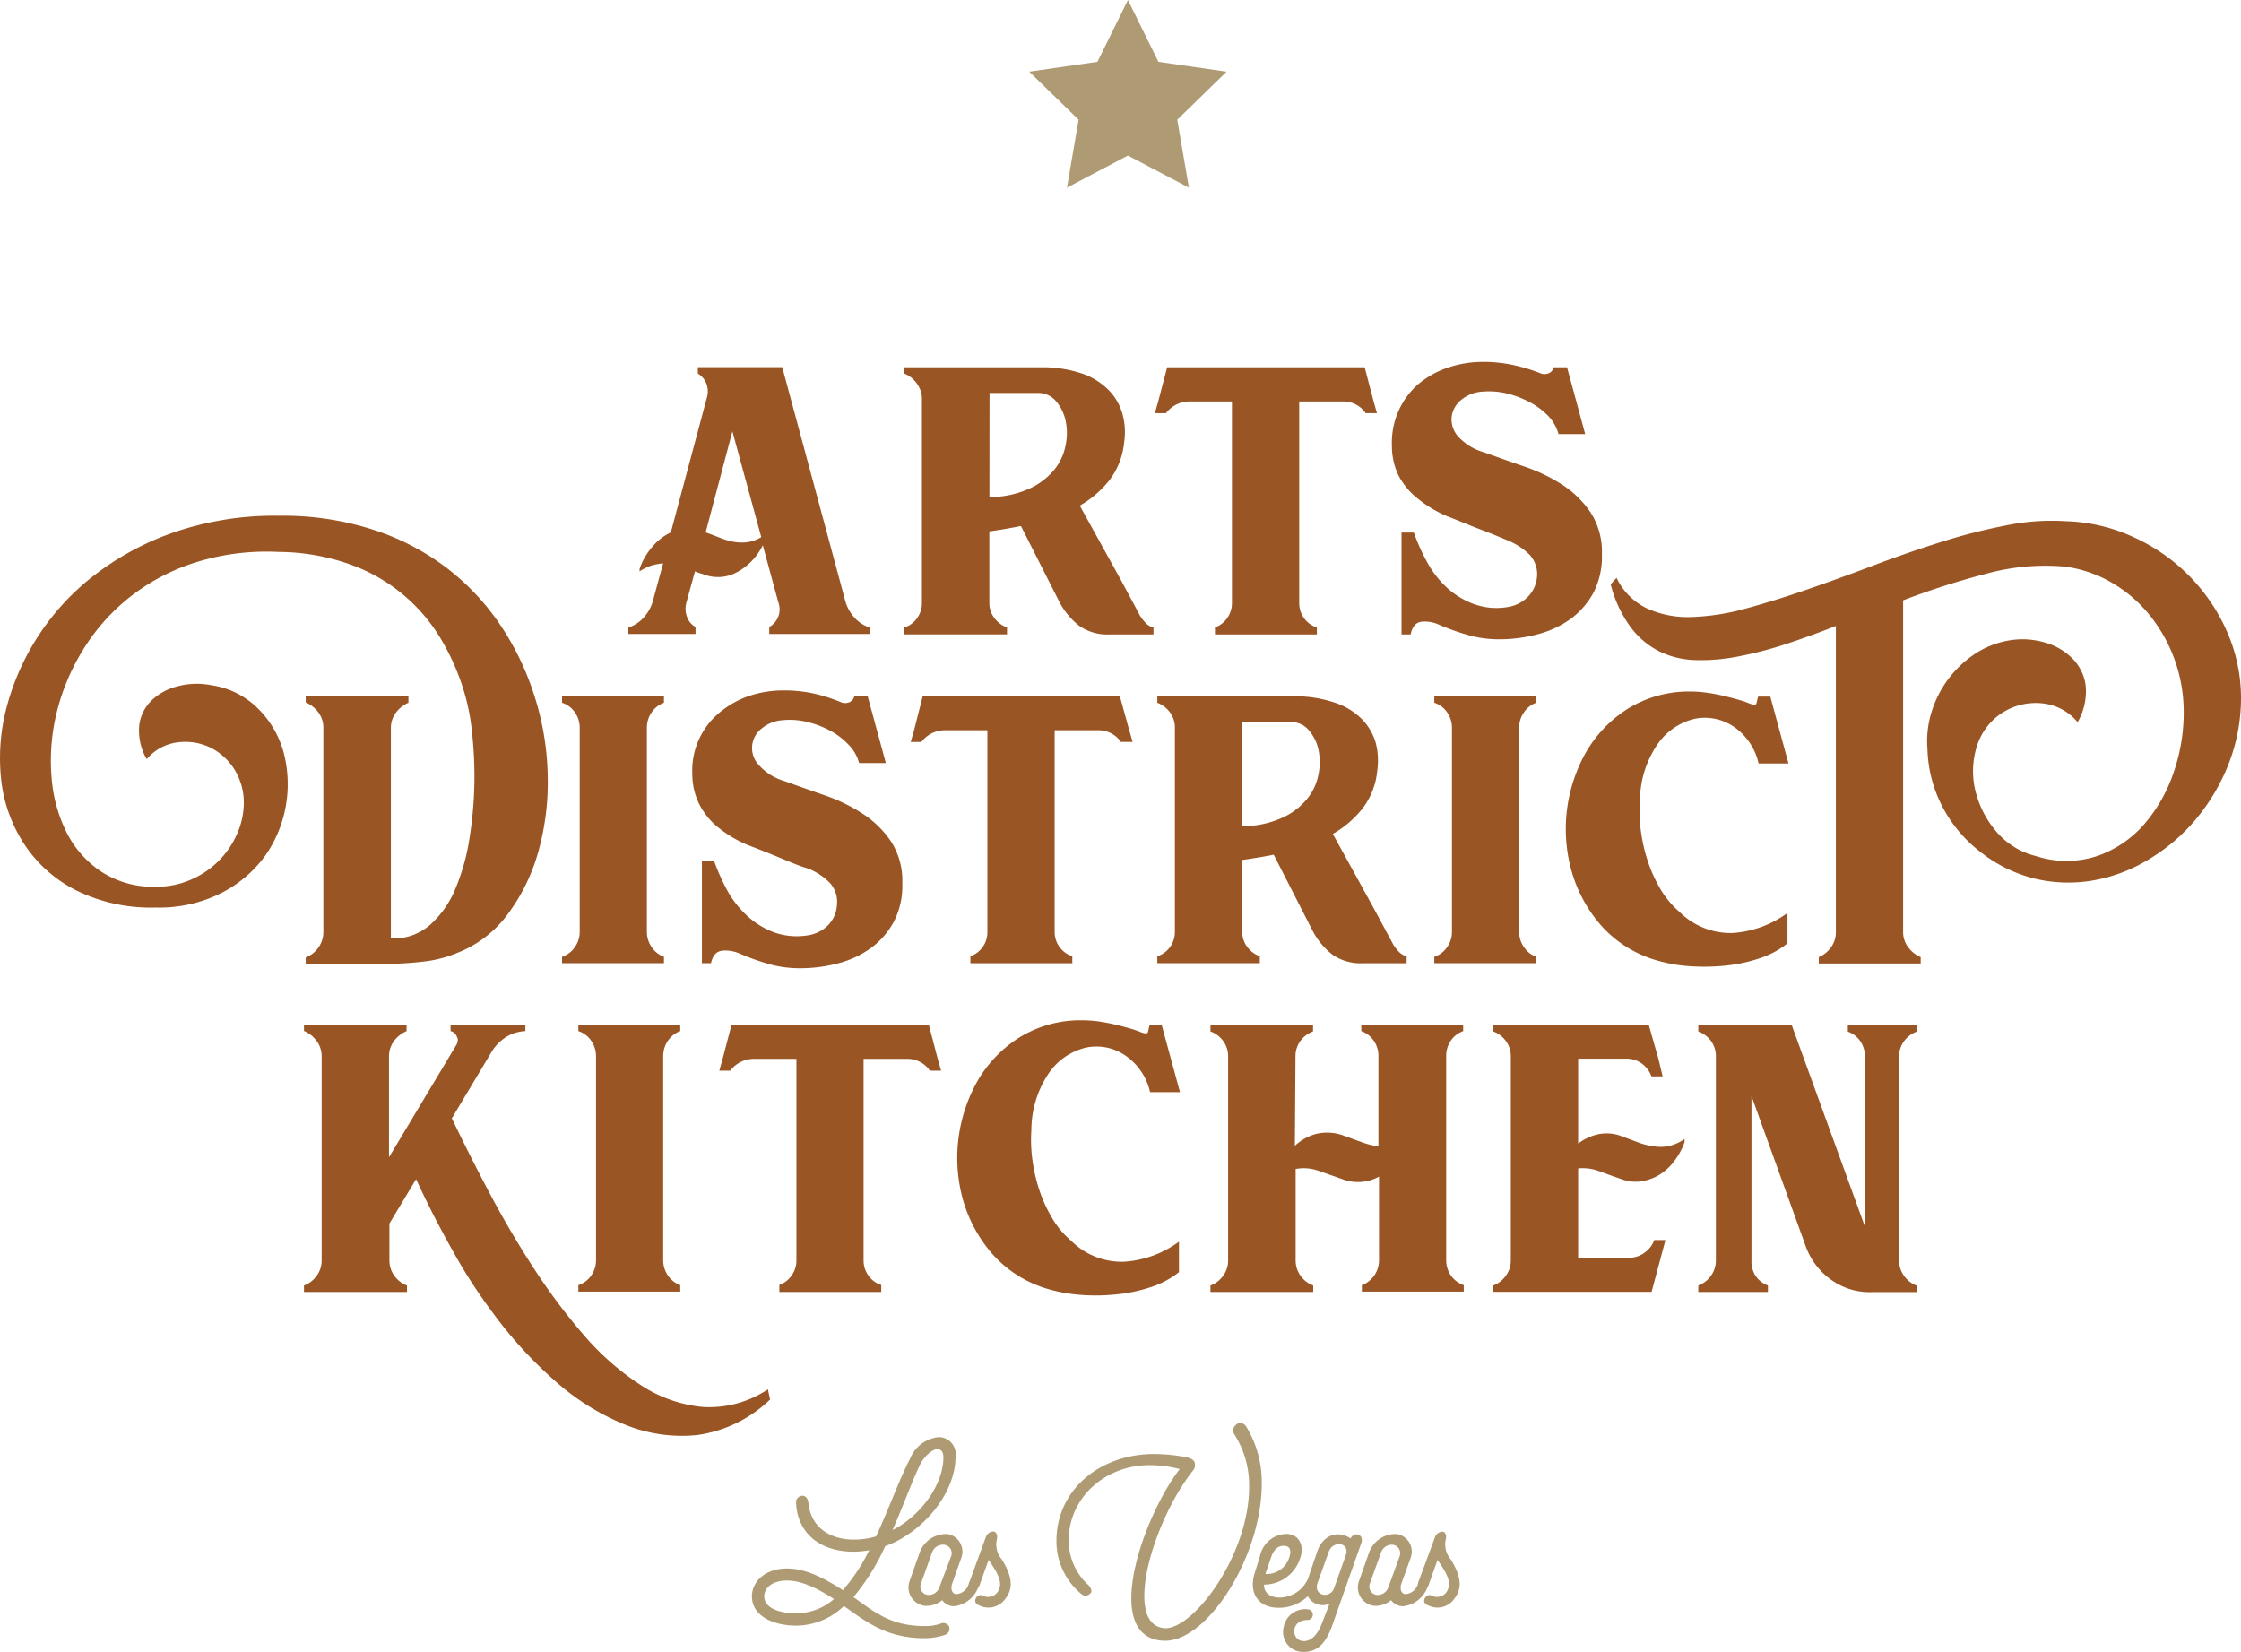 <svg id="Layer_1" data-name="Layer 1" xmlns="http://www.w3.org/2000/svg" viewBox="0 0 263.91 194.54"><defs><style>.cls-1{fill:#9a5524}.cls-2{fill:#ae9b74}</style></defs><path class="cls-1" d="M99.59 70.94a4.8 4.8 0 001.07 1.83 4 4 0 001.76 1.13v.76H90.59v-.82a2.37 2.37 0 001.07-2.9l-1.83-6.73a7.2 7.2 0 01-2.92 3.11 4.67 4.67 0 01-4.13.29 5.75 5.75 0 01-.94-.32l-1 3.65a2.74 2.74 0 00.07 1.73 2.19 2.19 0 001 1.17v.82H74v-.76a4 4 0 001.76-1.13 4.82 4.82 0 001.08-1.83l1.25-4.59a6.84 6.84 0 00-1.35.25 5.56 5.56 0 00-1.42.69V67a7.86 7.86 0 011.48-2.58A6.39 6.39 0 0179 62.7l4.28-16a2.59 2.59 0 00-.1-1.54 2.39 2.39 0 00-1-1.17v-.75h9.94zM83.1 62.7c.59.21 1.14.42 1.67.63a9.36 9.36 0 001.57.47 5.42 5.42 0 001.61.06 4.41 4.41 0 001.7-.6l-3.4-12.46zM122.38 43.25h.44a14.63 14.63 0 014.72.78 8.12 8.12 0 013.08 1.97 6.51 6.51 0 011.57 2.77 7.92 7.92 0 01.19 3.34 8.63 8.63 0 01-1.73 4.44 12.19 12.19 0 01-3.49 3L132 68.3l2.26 4.22a5.17 5.17 0 00.69.88 1.89 1.89 0 00.89.5v.82h-5.17a5.79 5.79 0 01-3.55-1 8.63 8.63 0 01-2.36-2.83l-4.53-8.94c-.63.13-1.26.24-1.89.35s-1.24.2-1.83.28V71a2.86 2.86 0 00.6 1.79 3.13 3.13 0 001.48 1.1v.82h-12.08v-.81a2.9 2.9 0 001.49-1.1 3 3 0 00.57-1.79V47a3 3 0 00-.57-1.79 3.27 3.27 0 00-1.49-1.21v-.75zm-5.86 15.29a11.36 11.36 0 004.72-1 8.16 8.16 0 002.93-2.24 6.49 6.49 0 001.32-2.86 7.06 7.06 0 000-2.9 5.26 5.26 0 00-1.1-2.26 2.72 2.72 0 00-2-1h-5.86zM160.71 43.25l1.07 4.09.38 1.32h-1.33a3.17 3.17 0 00-2.7-1.38H153V71a3 3 0 00.57 1.8 3 3 0 001.51 1.1v.82h-12v-.82a3.06 3.06 0 002-2.9V47.28h-5a3.47 3.47 0 00-2.77 1.38H136l.38-1.32 1.07-4.09zM166.12 74.72h-1.07v-12h1.45a24 24 0 001.57 3.49 11.7 11.7 0 002.39 3.06 9.65 9.65 0 002 1.38 8.39 8.39 0 002.48.85 7.8 7.8 0 002.55 0 4.27 4.27 0 002.21-1A3.77 3.77 0 00181 68a3.4 3.4 0 00-.82-2.62 7.68 7.68 0 00-2.55-1.7c-1.07-.46-2.22-.92-3.43-1.38s-2.46-1-3.72-1.48a14 14 0 01-3.39-2A8.44 8.44 0 01164.7 56a7.93 7.93 0 01-.78-3.46 9.22 9.22 0 01.78-4.15 9.08 9.08 0 012.3-3.13 10.7 10.7 0 013.47-1.95 12.6 12.6 0 014.18-.69 16.32 16.32 0 013.87.44 20.58 20.58 0 013 .94 1.28 1.28 0 00.91-.06 1 1 0 00.54-.69h1.57l2.14 7.87h-3.14a5 5 0 00-1.26-2.18 8.44 8.44 0 00-2.24-1.63 11.34 11.34 0 00-2.7-1 8.89 8.89 0 00-2.74-.19 4.3 4.3 0 00-2.55 1 3 3 0 00-1.1 2 3.06 3.06 0 00.75 2.27 6.61 6.61 0 003.09 1.89c1.51.54 3.08 1.1 4.72 1.66A20.16 20.16 0 01184 57.1a11.79 11.79 0 013.33 3.27 8.58 8.58 0 011.32 4.91 9.3 9.3 0 01-1 4.53 9.48 9.48 0 01-2.74 3.12 11.74 11.74 0 01-3.91 1.79 17.44 17.44 0 01-4.44.57 13.13 13.13 0 01-3.59-.48 27.07 27.07 0 01-3.46-1.22 4.06 4.06 0 00-2-.38c-.72.04-1.18.54-1.39 1.51zM62.9 81.84a32.62 32.62 0 011.6 9.44 30.32 30.32 0 01-1.1 9 22.25 22.25 0 01-3.59 7.36 13.45 13.45 0 01-5.91 4.56 14.48 14.48 0 01-3.66 1 40.92 40.92 0 01-4.21.31H36v-.75a3.22 3.22 0 002.08-3V85.74a3 3 0 00-.6-1.86A3.64 3.64 0 0036 82.72V82h12.1v.76a3.61 3.61 0 00-1.47 1.16 3 3 0 00-.6 1.86v24.74a6.51 6.51 0 004.56-1.55 11.53 11.53 0 003-4.21 24.82 24.82 0 001.67-5.86 47.17 47.17 0 00.6-6.45 47.41 47.41 0 00-.26-6.07 25.41 25.41 0 00-.88-4.69A27.5 27.5 0 0052 75.38a20.39 20.39 0 00-10.74-8.9A25.58 25.58 0 0032.81 65a27.94 27.94 0 00-10.32 1.41 24.2 24.2 0 00-7.78 4.38 23.88 23.88 0 00-5.28 6.32 25.56 25.56 0 00-2.87 7.3 23.82 23.82 0 00-.47 7.34 17.45 17.45 0 001.82 6.42A12 12 0 0012 102.7a11.14 11.14 0 006.32 1.73 10.07 10.07 0 004.34-.91 10.38 10.38 0 005.39-5.63 9 9 0 00.66-3.62 7.46 7.46 0 00-.95-3.4 7.09 7.09 0 00-2.7-2.68 6.75 6.75 0 00-4-.78 5.65 5.65 0 00-3.78 2 6.7 6.7 0 01-.88-4 4.91 4.91 0 011.45-2.92 6.76 6.76 0 013.08-1.67 8.72 8.72 0 013.91-.13 9.77 9.77 0 015.53 2.74 11.56 11.56 0 013 5.07 14.7 14.7 0 01-2 12.08 14.48 14.48 0 01-5.13 4.5 16.28 16.28 0 01-7.93 1.8 19.84 19.84 0 01-9.29-2 15.81 15.81 0 01-6-5.22A17.28 17.28 0 01.2 92.32a23.44 23.44 0 01.44-8.47A29 29 0 0110.78 68a33 33 0 019.57-5.26 36.5 36.5 0 0112.52-2 34.62 34.62 0 0111.34 1.73 28.87 28.87 0 018.71 4.66 28.51 28.51 0 016.17 6.73 32.6 32.6 0 013.81 7.98zM78.19 82v.76a3 3 0 00-1.45 1.13 3.19 3.19 0 00-.56 1.83v24a3.16 3.16 0 00.56 1.82 2.93 2.93 0 001.45 1.14v.75h-12v-.75a2.91 2.91 0 001.51-1.14 3.1 3.1 0 00.57-1.82v-24a3.13 3.13 0 00-.57-1.83 2.94 2.94 0 00-1.51-1.13V82zM83.73 113.43h-1.07v-12h1.45a24.58 24.58 0 001.57 3.5 11.82 11.82 0 002.39 3 9.67 9.67 0 002 1.39 8 8 0 002.48.84 8.09 8.09 0 002.55 0 4.28 4.28 0 002.21-1 3.68 3.68 0 001.25-2.55 3.33 3.33 0 00-.81-2.61 7.53 7.53 0 00-2.55-1.7c-1.05-.3-2.2-.8-3.41-1.3s-2.46-1-3.72-1.48a14.1 14.1 0 01-3.4-2 8.37 8.37 0 01-2.36-2.89 8 8 0 01-.78-3.47A8.83 8.83 0 0184.64 84a11 11 0 013.46-2 12.7 12.7 0 014.19-.69 16.44 16.44 0 013.87.44 20.47 20.47 0 013 1 1.33 1.33 0 00.91-.07 1 1 0 00.54-.69h1.57l2.14 7.87h-3.15a4.84 4.84 0 00-1.25-2.17A8.47 8.47 0 0097.67 86a11.23 11.23 0 00-2.71-1 8.51 8.51 0 00-2.73-.19 4.3 4.3 0 00-2.55 1 2.9 2.9 0 00-.35 4.25A6.45 6.45 0 0092.42 92c1.51.55 3.08 1.1 4.72 1.67a20.14 20.14 0 014.47 2.17 11.79 11.79 0 013.33 3.27 8.58 8.58 0 011.32 4.91 9.19 9.19 0 01-1 4.53 9.34 9.34 0 01-2.73 3.12 11.44 11.44 0 01-3.87 1.79 17.44 17.44 0 01-4.44.57 13.53 13.53 0 01-3.59-.47 28.79 28.79 0 01-3.46-1.23 4.19 4.19 0 00-2-.38c-.77.05-1.23.52-1.44 1.48zM131.88 82l1.12 4.05.38 1.32H132a3.19 3.19 0 00-2.7-1.37h-5.1v23.72a3 3 0 002.08 2.9v.82h-12v-.82a3 3 0 002-2.9V86h-5a3.44 3.44 0 00-2.77 1.38h-1.26l.38-1.32 1.03-4.06zM152.15 82h.44a14.57 14.57 0 014.72.79 8 8 0 013.09 1.92 6.66 6.66 0 011.6 2.73 8.21 8.21 0 01.19 3.33 8.65 8.65 0 01-1.73 4.44 12.08 12.08 0 01-3.5 3l4.85 8.81 2.27 4.22a4.8 4.8 0 00.69.88 1.91 1.91 0 00.88.51v.81h-5.16a5.82 5.82 0 01-3.56-1 8.67 8.67 0 01-2.36-2.84l-4.57-8.94c-.63.12-1.26.24-1.89.34s-1.24.2-1.82.28v8.44a2.85 2.85 0 00.59 1.79 3.15 3.15 0 001.48 1.11v.81h-12.07v-.81a3 3 0 002.07-2.9v-24a3 3 0 00-.56-1.8 3.37 3.37 0 00-1.51-1.16V82zm-5.85 15.3a11.39 11.39 0 004.72-1 8.11 8.11 0 002.92-2.23 6.44 6.44 0 001.33-2.87 7.18 7.18 0 000-2.89 5.19 5.19 0 00-1.1-2.27 2.67 2.67 0 00-2-1h-5.87zM180.91 82v.76a2.94 2.94 0 00-1.44 1.13 3.13 3.13 0 00-.57 1.83v24a3.1 3.1 0 00.57 1.82 2.91 2.91 0 001.44 1.14v.75h-12v-.75a2.87 2.87 0 001.51-1.14 3.1 3.1 0 00.57-1.82v-24a3.13 3.13 0 00-.57-1.83 2.9 2.9 0 00-1.51-1.13V82zM193.13 94.36a16.68 16.68 0 00.12 3.59 19.4 19.4 0 00.82 3.52 16.72 16.72 0 001.48 3.25 10.68 10.68 0 002.23 2.67 8.51 8.51 0 006.23 2.49 12.25 12.25 0 006.49-2.36v3.58a10.47 10.47 0 01-3.4 1.8 18.8 18.8 0 01-4.22.85 24.51 24.51 0 01-4.37 0 18 18 0 01-3.87-.79 13.86 13.86 0 01-6.33-4.25 16.7 16.7 0 01-3.3-6.36 18.39 18.39 0 011.85-13.91 14.93 14.93 0 014.88-5 13.71 13.71 0 017.36-2 14.27 14.27 0 012.05.16c.69.1 1.34.23 1.95.38s1.17.29 1.67.44a9.6 9.6 0 011.2.41c.54.21.83.22.88 0s.1-.45.19-.79h1.44l2.14 7.87h-3.52a7.11 7.11 0 00-3-4.38 6.09 6.09 0 00-4.53-.88 7.4 7.4 0 00-4.28 2.87 11.87 11.87 0 00-2.16 6.84z"/><path class="cls-1" d="M243.23 61.38a20.42 20.42 0 018.05 1.89A21.83 21.83 0 01262.52 75a19.42 19.42 0 011.35 8.49 21.32 21.32 0 01-1.79 7.37 23.69 23.69 0 01-3.93 6.14 22 22 0 01-5.48 4.43 18.71 18.71 0 01-6.42 2.3 17.07 17.07 0 01-6.74-.28 16.84 16.84 0 01-6.48-3.27 16 16 0 01-4.34-5.29 15.54 15.54 0 01-1.7-6.61 11.55 11.55 0 01.5-4.5 12.68 12.68 0 015.13-6.8 10.45 10.45 0 013.87-1.54 9.4 9.4 0 014.19.19 7.47 7.47 0 013.32 1.86 5.58 5.58 0 011.61 3.18 7.22 7.22 0 01-.94 4.38 6.19 6.19 0 00-4.1-2.21 7.31 7.31 0 00-4.4.88 7.21 7.21 0 00-3.31 4 9.74 9.74 0 00-.28 5.19 11.54 11.54 0 002.42 4.91 8.89 8.89 0 004.76 3 11.63 11.63 0 007.2 0 12.92 12.92 0 005.54-3.74 18.24 18.24 0 003.5-6.18 21.5 21.5 0 001.16-7.37 18.13 18.13 0 00-4.15-11.26 16.19 16.19 0 00-4.44-3.72 14.8 14.8 0 00-5.38-1.82 26.26 26.26 0 00-9.22.82 92.7 92.7 0 00-9.85 3.15v39a3 3 0 00.59 1.85 3.58 3.58 0 001.48 1.17v.75h-12v-.75a3.37 3.37 0 001.45-1.17 3.05 3.05 0 00.56-1.85V73.72c-2 .79-4 1.51-5.91 2.14a44.12 44.12 0 01-5.54 1.44 22.47 22.47 0 01-5 .44 10.28 10.28 0 01-4.28-1 9.6 9.6 0 01-3.43-2.87 14.52 14.52 0 01-2.36-5.06l.69-.76a7.61 7.61 0 003.63 3.62 11.6 11.6 0 005.17 1 27.41 27.41 0 006.42-1c2.32-.63 4.76-1.39 7.3-2.27s5.14-1.82 7.8-2.83 5.3-1.92 7.9-2.74a68.2 68.2 0 017.65-1.95 26.39 26.39 0 016.99-.5zM47.88 120.68v.75a3.64 3.64 0 00-1.48 1.17 3 3 0 00-.59 1.85v11.84l8-13.35a3.52 3.52 0 00.1-.41.61.61 0 00-.1-.41 1 1 0 00-.75-.69v-.75h8.81v.75a4.75 4.75 0 00-2.21.66A5.4 5.4 0 0058 123.7l-4.79 8q1.95 4.09 4.38 8.69t5.25 8.94a71.1 71.1 0 006 8 31.24 31.24 0 006.71 5.85 16 16 0 007.24 2.52 12.45 12.45 0 007.64-2.08l.26 1.2a15.45 15.45 0 01-8.56 4.18 17.73 17.73 0 01-8.72-1.3 28.69 28.69 0 01-8.25-5.25 49.9 49.9 0 01-7.08-7.78 63.18 63.18 0 01-4.78-7.39q-2.3-4.08-4.3-8.41l-3.14 5.22v4.34a3.07 3.07 0 00.59 1.83 3.18 3.18 0 001.48 1.13v.76H35.8v-.76a3.13 3.13 0 001.48-1.13 3 3 0 00.6-1.83v-24a3 3 0 00-.6-1.85 3.58 3.58 0 00-1.48-1.17v-.75z"/><path class="cls-1" d="M80.11 120.68v.75a3 3 0 00-1.45 1.13 3.21 3.21 0 00-.56 1.83v24a3.19 3.19 0 00.56 1.83 3 3 0 001.45 1.13v.76h-12v-.76a2.94 2.94 0 001.51-1.13 3.13 3.13 0 00.57-1.83v-24a3.15 3.15 0 00-.57-1.83 2.94 2.94 0 00-1.51-1.13v-.75zM109.38 120.68l1.07 4.09.38 1.32h-1.32a3.21 3.21 0 00-2.71-1.39h-5.1v23.72a3 3 0 00.57 1.8 2.92 2.92 0 001.51 1.11v.82h-12v-.82a3 3 0 001.44-1.11 3 3 0 00.57-1.8V124.7h-5a3.48 3.48 0 00-2.79 1.39h-1.29l.37-1.32 1.07-4.09zM121.46 133.08a17.27 17.27 0 00.13 3.58 19.5 19.5 0 00.82 3.53 16.91 16.91 0 001.48 3.24 10.3 10.3 0 002.23 2.67 8.43 8.43 0 006.23 2.49 12.17 12.17 0 006.49-2.36v3.59a10.64 10.64 0 01-3.4 1.79 18.37 18.37 0 01-4.22.85 22.77 22.77 0 01-4.37 0 18.21 18.21 0 01-3.88-.79 13.94 13.94 0 01-6.32-4.24 16.72 16.72 0 01-3.31-6.36 18.43 18.43 0 011.86-13.91 14.87 14.87 0 014.88-5 13.68 13.68 0 017.36-2 14.35 14.35 0 012.05.15c.69.11 1.34.23 1.95.38s1.16.29 1.67.44a10.52 10.52 0 011.19.41c.55.21.84.22.89 0s.1-.45.18-.78h1.45l2.14 7.86h-3.52a7.1 7.1 0 00-3-4.37 6 6 0 00-4.53-.88 7.4 7.4 0 00-4.29 2.86 12 12 0 00-2.16 6.85zM170.87 122.53a3.17 3.17 0 00-.56 1.86v24a3.19 3.19 0 00.56 1.83 3 3 0 001.51 1.13v.76h-12v-.76a3 3 0 001.45-1.13 3.13 3.13 0 00.57-1.83v-9.82a5.15 5.15 0 01-4.26.32l-2.84-1a5.19 5.19 0 00-2.72-.22v10.76a3.07 3.07 0 00.59 1.83 3.18 3.18 0 001.48 1.13v.76h-12.1v-.76a3.13 3.13 0 001.48-1.13 3 3 0 00.6-1.83v-24a3 3 0 00-.6-1.86 3.2 3.2 0 00-1.48-1.1v-.75h12.08v.75a3.25 3.25 0 00-1.48 1.1 3.06 3.06 0 00-.59 1.86l-.07 10.51a5.78 5.78 0 012.58-1.42 5.63 5.63 0 013 .16l2.26.82a8.65 8.65 0 002 .5v-10.61a3.11 3.11 0 00-.57-1.86 3 3 0 00-1.45-1.1v-.75h12v.75a3 3 0 00-1.44 1.1zM194.16 120.68l1.14 4 .5 2.08h-1.32a3.2 3.2 0 00-1.1-1.48 3 3 0 00-1.86-.6h-5.67v10a5.94 5.94 0 012.36-1.1 4.93 4.93 0 012.74.22l1.92.72a8.26 8.26 0 001.8.47 5.21 5.21 0 001.76 0 5.36 5.36 0 001.95-.85v.38a8.24 8.24 0 01-1.2 2.2 6.26 6.26 0 01-1.73 1.61 5.87 5.87 0 01-2.14.79 4.61 4.61 0 01-2.36-.26c-1-.33-1.84-.65-2.64-.94a5.58 5.58 0 00-2.46-.32v10.52h6a3 3 0 001.83-.6 3.13 3.13 0 001.13-1.48h1.32l-1.63 6.1h-18.65v-.75a3.11 3.11 0 001.47-1.13 3 3 0 00.6-1.83v-24a3 3 0 00-.6-1.86 3.17 3.17 0 00-1.47-1.1v-.75zM206.75 150.26a3 3 0 001.45 1.13v.76H200v-.76a3.18 3.18 0 001.48-1.13 3.07 3.07 0 00.59-1.83v-24a3.06 3.06 0 00-.59-1.86 3.25 3.25 0 00-1.48-1.1v-.75h11l8.62 23.73v-20a3.17 3.17 0 00-.56-1.86 3.07 3.07 0 00-1.45-1.1v-.75h8.12v.75a3.2 3.2 0 00-1.48 1.1 3 3 0 00-.6 1.86v24a3 3 0 00.6 1.83 3.13 3.13 0 001.48 1.13v.76h-5.29a7.72 7.72 0 01-4.75-1.42 8.3 8.3 0 01-3-3.87l-6.43-17.81v19.38a3.13 3.13 0 00.49 1.81z"/><path class="cls-2" d="M132.83 0l3.59 7.28 8.03 1.16-5.81 5.66 1.37 8-7.18-3.78-7.18 3.78 1.37-8-5.81-5.66 8.03-1.16L132.83 0zM95.2 177c.26 2.72 2.36 4.32 5.37 4.32a9.25 9.25 0 002.6-.38c1.5-3.22 2.72-6.68 4-9.14a4.07 4.07 0 013.36-2.55 2 2 0 012 2.29c0 4.39-3.94 9-8.28 10.55a26.64 26.64 0 01-3.74 6c2.55 1.83 4.48 3.41 8.35 3.41a5.22 5.22 0 001.91-.29.77.77 0 011 .34.76.76 0 01-.53 1 7.47 7.47 0 01-2.36.38c-4.46 0-6.85-1.91-9.5-3.79a8.16 8.16 0 01-5.63 2.31c-2.53 0-5.2-1.05-5.2-3.46 0-1.65 1.48-3.27 4.13-3.27 2.26 0 4.51 1.22 6.58 2.55a21.41 21.41 0 003.1-4.7 11.65 11.65 0 01-1.83.17c-4 0-6.61-2.2-6.78-5.73a.77.77 0 01.72-.86c.44-.01.68.37.73.85zm3 11.31c-1.81-1.17-3.72-2.17-5.53-2.17S90 187.07 90 188c0 1.48 2 2 3.74 2a6.77 6.77 0 004.46-1.67zm6.9-8.11c3.25-1.62 6-5.3 6-8.59 0-.64-.29-.95-.72-.95s-1.36.59-2 1.76c-.96 2-1.99 4.87-3.28 7.8z"/><path class="cls-2" d="M112.34 189.17a1.77 1.77 0 01-1.39-.72 2.88 2.88 0 01-2 .67 2.18 2.18 0 01-1.84-2.89l1.22-3.46a3.32 3.32 0 013.31-2.1 2.1 2.1 0 011.55 2.84l-1.09 3.08c-.17.67.09 1.15.54 1.15a1.66 1.66 0 001.46-1.27c.41-1 1.5-.88 1.19.22a3.49 3.49 0 01-2.95 2.48zm-1.34-7.25a1.36 1.36 0 00-1.24.93l-1.31 3.65a1 1 0 00.76 1.33 1.33 1.33 0 001.41-.88l1.38-3.65a1 1 0 00-1-1.38z"/><path class="cls-2" d="M117.42 181.18a2.71 2.71 0 00.57 2.48c1.63 2.65 1 3.82.39 4.65a2.43 2.43 0 01-3.3.62c-.57-.33 0-1.36.69-1a1.35 1.35 0 001.89-.81c.43-.93-.41-2.22-1.24-3.41l-1.07 3a.62.62 0 11-1.17-.43l1.93-5.3a1 1 0 01.88-.62c.31.05.48.34.43.82zM148.59 174.73c0 8.52-6.33 18.5-11.36 18.5-2.86 0-4-2.08-4-5 0-4.65 2.84-11.48 5.7-15.22a14 14 0 00-3.55-.46c-5.25 0-9.53 3.84-9.53 8.88a7.14 7.14 0 002.2 5.13 1.22 1.22 0 01.48.81.42.42 0 01-.15.31.81.81 0 01-.54.24.78.78 0 01-.43-.14 8.06 8.06 0 01-3-6.28c0-6.13 5.21-10.26 11.48-10.26a20.51 20.51 0 013.84.38c.93.22 1 .6 1 .91a1 1 0 01-.17.57c-3.2 4-5.8 10.67-5.8 14.84 0 2.22.72 3.72 2.46 3.82 3.48 0 9.88-8.76 9.88-16.61a11.07 11.07 0 00-1.74-6.23.73.73 0 01-.14-.45.88.88 0 01.28-.62l.07-.07a.67.67 0 01.48-.19.85.85 0 01.72.43 12.56 12.56 0 011.82 6.71zM150.34 189.34c-2.22-.1-3.3-1.79-2.58-4.08l.62-2a3.26 3.26 0 013.1-2.61c1.51 0 2.13 1.41 1.67 2.73a4.46 4.46 0 01-4.29 3.24c-.05 2.15 3.65 2 4.94-.26.55-1 1.57-.24 1.07.55a4.94 4.94 0 01-4.53 2.43zm1.52-6c.12-.38.29-1.29-.69-1.29-.79 0-1.24.6-1.5 1.41l-.65 1.91a2.78 2.78 0 002.84-2.07z"/><path class="cls-2" d="M156.92 191.34c-.85 2.48-2 3.27-3.6 3.2a2.34 2.34 0 01-2.15-2.91 2.57 2.57 0 012.84-2.1.63.63 0 11-.07 1.26c-2 0-1.93 2.48-.38 2.48.88 0 1.6-.78 2.08-2l.93-2.4a2 2 0 01-2.7-2.46l1.24-3.65c.69-2.06 2.51-2.56 3.94-1.58.48-.91 1.62-.43 1.26.55zm1.56-8.16c.54-1.55-1.51-1.81-2-.43l-1.36 3.79c-.36 1.51 1.6 1.72 2 .46zM165.21 189.17a1.77 1.77 0 01-1.39-.72 2.88 2.88 0 01-1.95.67 2.18 2.18 0 01-1.84-2.89l1.22-3.46a3.32 3.32 0 013.31-2.1 2.1 2.1 0 011.55 2.84l-1.11 3.08c-.17.67.09 1.15.54 1.15a1.66 1.66 0 001.46-1.27c.41-1 1.5-.88 1.19.22a3.49 3.49 0 01-2.98 2.48zm-1.34-7.25a1.36 1.36 0 00-1.24.93l-1.31 3.65a1 1 0 00.76 1.33 1.33 1.33 0 001.41-.88l1.33-3.65a1 1 0 00-.95-1.38z"/><path class="cls-2" d="M170.29 181.18a2.71 2.71 0 00.57 2.48c1.63 2.65 1 3.82.39 4.65a2.43 2.43 0 01-3.3.62c-.57-.33 0-1.36.69-1a1.35 1.35 0 001.89-.81c.43-.93-.41-2.22-1.24-3.41l-1.07 3a.62.62 0 11-1.17-.43L169 181a1 1 0 01.88-.62c.29.03.46.32.41.8z"/></svg>
